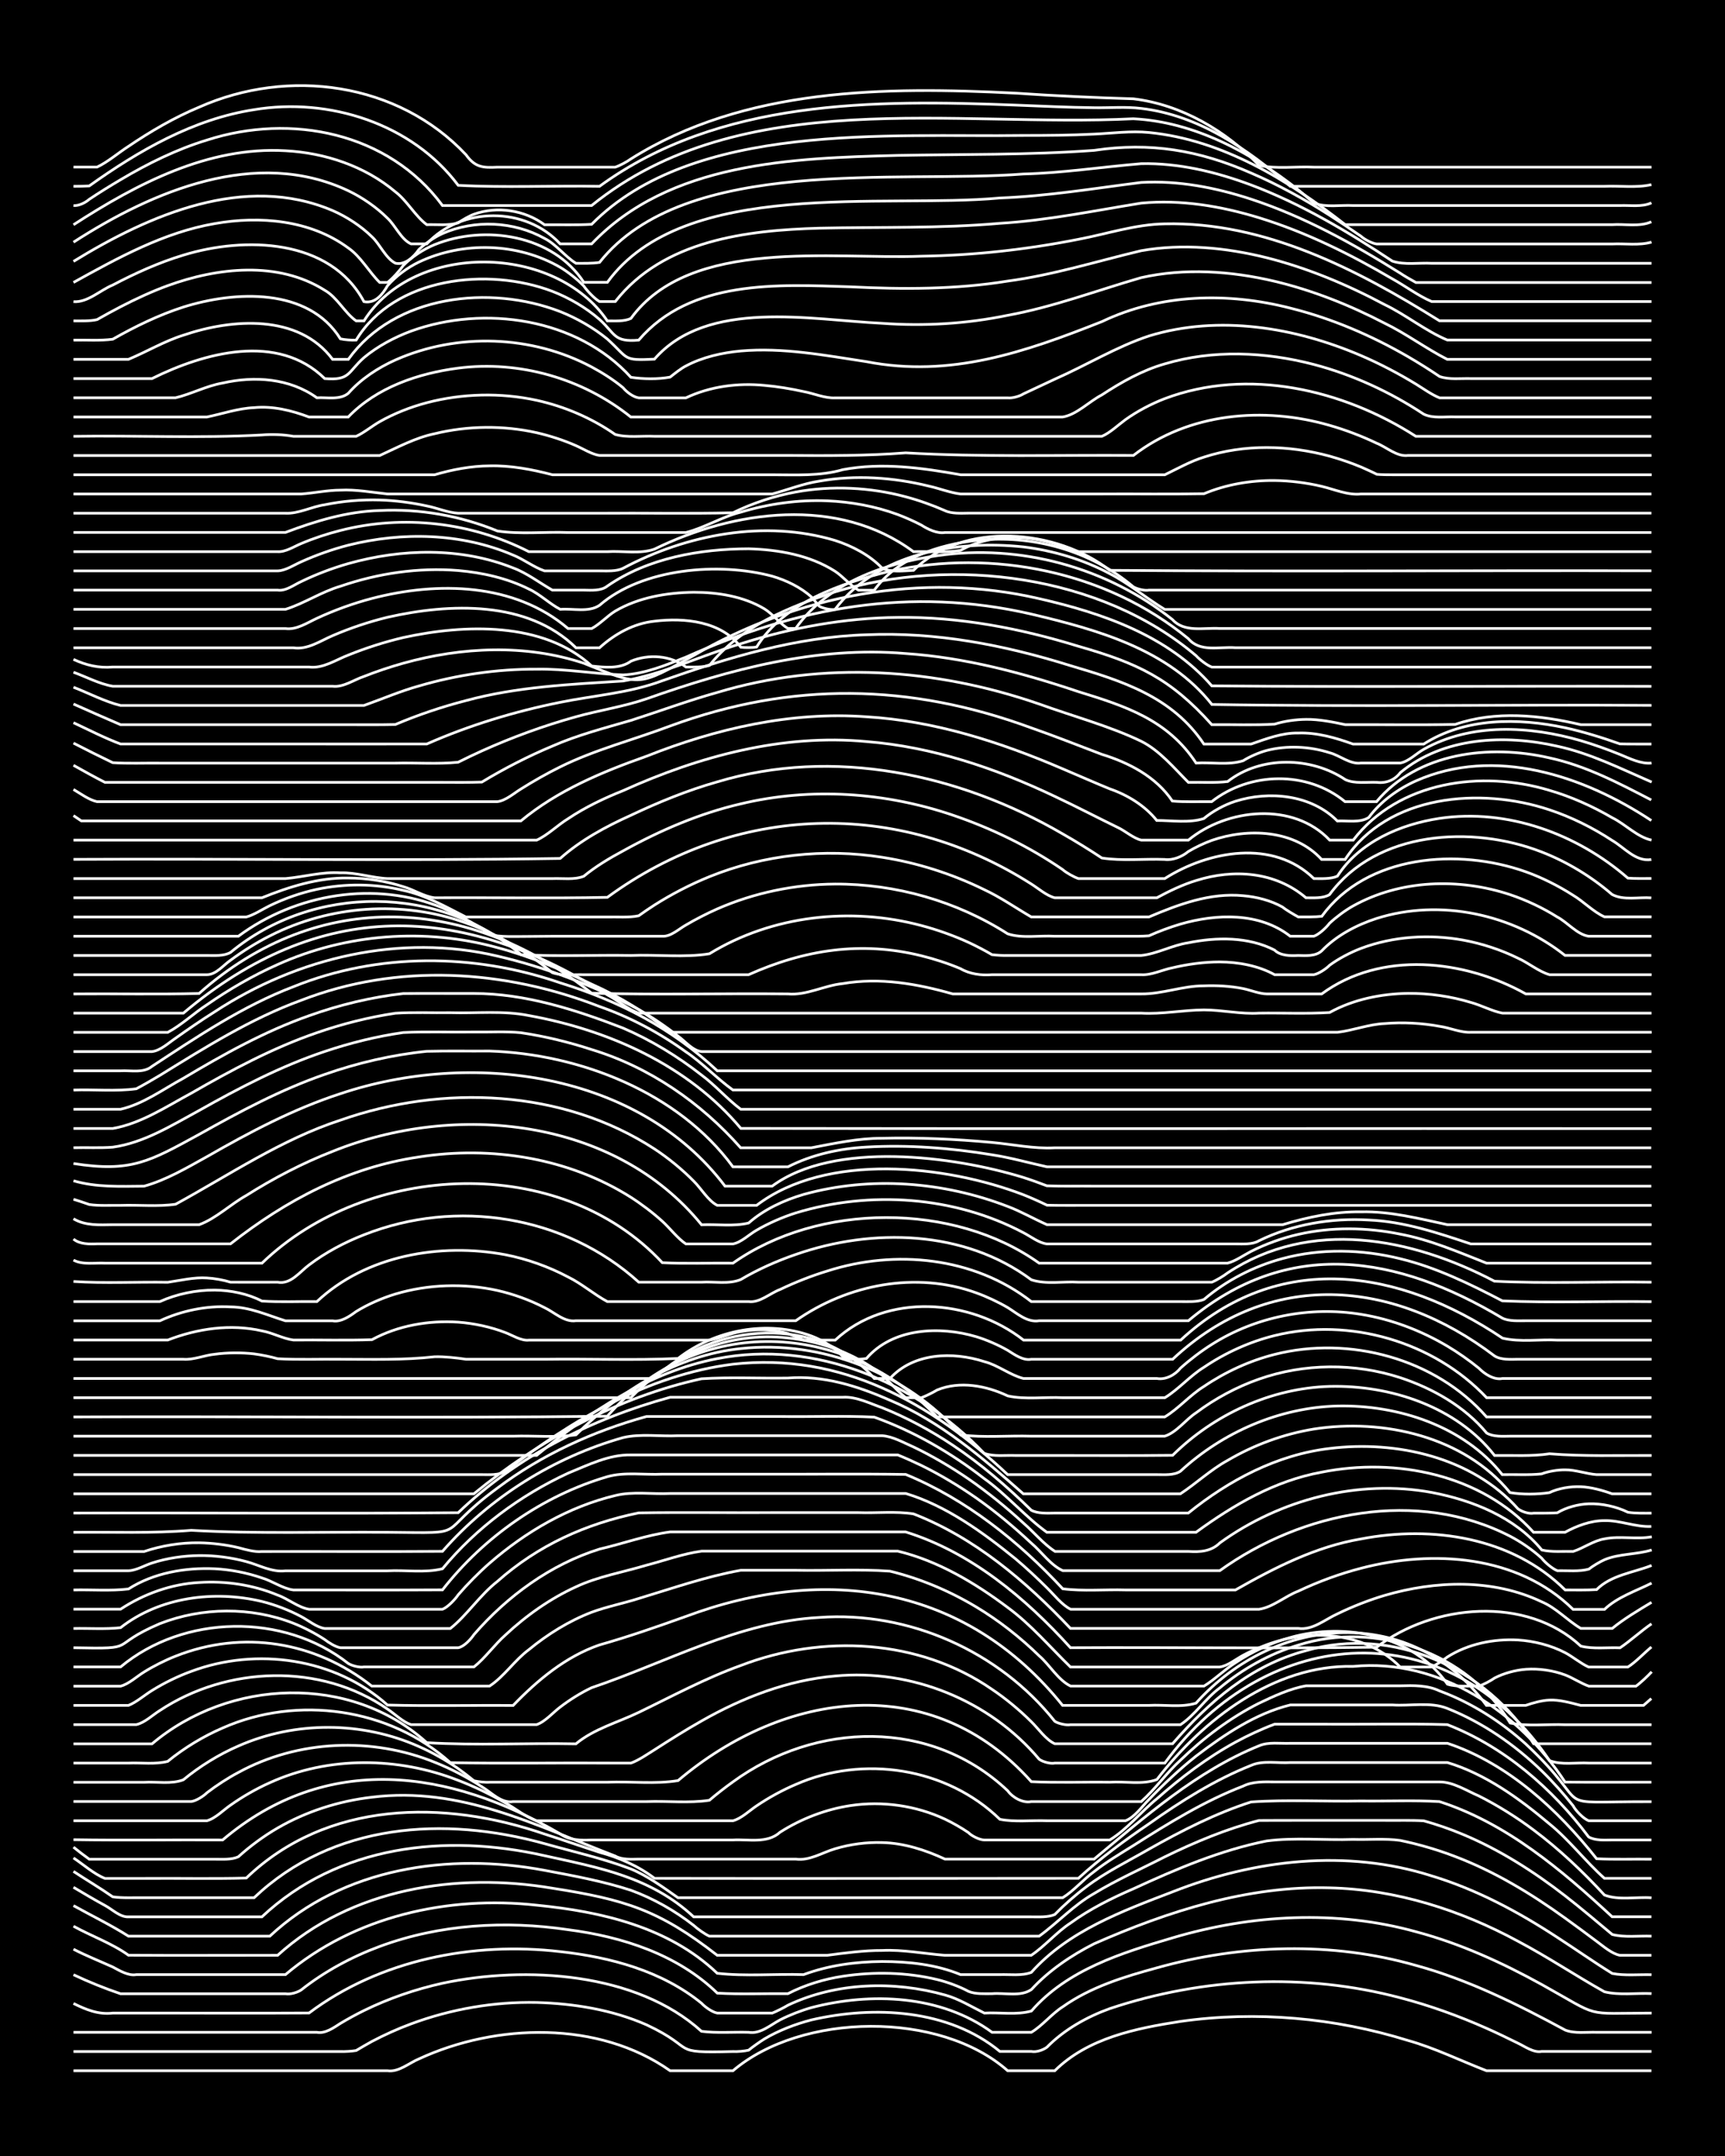 <?xml version="1.0" encoding="UTF-8"?><svg id="a" xmlns="http://www.w3.org/2000/svg" width="1920" height="2400" viewBox="0 0 192 240"><defs><style>.b{fill:none;stroke:#fff;stroke-miterlimit:10;stroke-width:.3px;}.c{stroke-width:0px;}</style></defs><rect class="c" width="192" height="240"/><path class="b" d="M8.18,230.51c9.31,0,18.65,0,27.96,0,2.3,0,4.69,0,6.99,0,1.25.18,2.41-.87,3.5-1.32,8.6-3.98,20.01-4.29,27.96,1.32h6.99c7.63-6.5,23.03-6.69,30.58,0,1.7,0,3.54,0,5.24,0,3.69-3.65,9.03-4.72,13.98-5.49,8.46-1.2,17.19-.41,25.34,2.12,2.99.84,5.86,2.26,8.74,3.37,6.1,0,12.25,0,18.35,0"/><path class="b" d="M8.18,228.37c9.9,0,19.81,0,29.71,0,.45.02,1.31-.03,1.75-.11.44-.26,1.3-.77,1.75-1.01,1.36-.72,2.93-1.43,4.37-1.96,4.44-1.65,9.24-2.48,13.98-2.38,4.15.12,8.41.81,12.23,2.49,5.81,2.73,2.33,3.16,9.61,2.97.43.03,1.32-.04,1.75-.15.4-.34,1.3-.97,1.75-1.25,1.58-.94,3.46-1.66,5.24-2.12,6.97-1.61,15.26-1.2,20.97,3.51,1.1,0,2.4,0,3.5,0,.56.11,1.31-.15,1.75-.48,1.91-1.95,4.44-3.37,6.99-4.29,10.37-3.46,21.75-4.01,32.33-1.2,3.27.85,6.53,2.03,9.61,3.4,1.11.49,2.41,1.12,3.5,1.66.76.36,1.73,1.08,2.62.91,4.06,0,8.18,0,12.23,0"/><path class="b" d="M8.18,226.23c9.02,0,18.07,0,27.09,0,.92.18,1.89-.52,2.62-.99.76-.46,1.82-1.04,2.62-1.43,2.75-1.35,5.75-2.38,8.74-3.04,9.22-1.96,21.57-1.24,28.83,5.35,1.69.22,3.54.06,5.24.11,1.3.22,2.43-.81,3.5-1.38,1.05-.54,2.36-1.05,3.5-1.37,6.63-1.73,14.41-1.41,20.1,2.75h4.37c1.22-.72,2.29-2.08,3.5-2.84,3.11-2.21,6.85-3.35,10.49-4.34,9.36-2.62,19.45-2.95,28.83-.26,5.83,1.59,11.3,4.32,16.6,7.19,1.04.42,2.4.21,3.5.25,2,0,4.12,0,6.12,0"/><path class="b" d="M8.18,223.02c1.4.69,2.77,1.26,4.37,1.07,2,0,4.12,0,6.12,0,5.23,0,10.5.02,15.73-.01,7.9-5.93,18.26-7.96,27.96-6.83,5.58.62,11.3,2.14,15.73,5.75.36.4,1.2,1,1.75,1.09.78,0,1.84,0,2.62,0,1.09,0,2.4,0,3.5,0,.45-.18,1.33-.62,1.75-.88,5.37-2.55,11.8-2.73,17.48-1.13,1.51.41,2.99,1.33,4.37,2.01,1.7-.1,3.6.24,5.24-.23,4-4.61,10.07-6.48,15.73-8.15,8.76-2.6,18.24-3.13,27.09-.67,4.89,1.3,9.56,3.43,13.98,5.87,6.73,3.74,4.49,3.19,12.23,3.18"/><path class="b" d="M8.18,219.82c1.66.79,3.5,1.53,5.24,2.12,1.1,0,2.4,0,3.5,0,3.77,0,7.59,0,11.36,0,1.1,0,2.4,0,3.5,0,.51.1,1.33-.14,1.75-.43,2.6-2.06,5.63-3.69,8.74-4.84,6.66-2.47,13.98-2.9,20.97-1.86,6.02.78,12.16,2.75,16.6,7.06,2.59.15,5.27.03,7.86.06,1.88-.97,4.03-1.63,6.12-1.94,3.45-.52,7.08-.45,10.49.37,1.14.28,2.46.76,3.5,1.32.76.32,1.82.25,2.62.25,1.4-.12,3.16.37,4.37-.46,1.93-2.11,4.44-3.81,6.99-5.1,8.23-3.62,17.13-6.48,26.21-6.22,7.35.17,14.54,2.46,20.97,5.95,3.26,1.72,6.4,3.82,9.61,5.62,1.66.41,3.55.12,5.24.2"/><path class="b" d="M8.18,216.98c1.37.71,2.97,1.35,4.37,1.98.75.4,1.74,1.01,2.62.85,5.52,0,11.08,0,16.6,0,7.68-6.5,18.09-8.82,27.96-7.73,7.19.71,14.72,2.43,20.1,7.58,3.15.36,6.44.05,9.61.15,2.76-1.03,5.8-1.44,8.74-1.46,2.93,0,6.01.33,8.74,1.46,1.4,0,2.97,0,4.37,0,1.1-.04,2.45.16,3.5-.25,4.12-4.62,10.1-6.81,15.73-8.97,9.11-3.6,19.39-4.79,28.83-1.77,4.98,1.5,9.65,4,13.98,6.84,2.01,1.3,4.08,2.76,6.12,4.02,1.38.27,2.97.1,4.37.14"/><path class="b" d="M8.18,214.42c1.98,1.1,4.27,1.9,6.12,3.23,5.52.04,11.08,0,16.6.01,8.2-7.44,19.94-9.28,30.58-7.47,8.05,1.26,11.87,2.41,18.35,7.47,4.06,0,8.17,0,12.23,0,1.99-.26,4.1-.55,6.12-.54,2.32-.11,4.7.36,6.99.54,3.18,0,6.43,0,9.61,0,1.51-1.01,2.83-2.59,4.37-3.59,2.13-1.55,4.58-2.77,6.99-3.81,4.77-2.2,9.68-4.3,14.85-5.33,3.14-.41,6.44-.06,9.61-.17,1.7.05,3.56-.12,5.24.11,2.04.42,4.17,1.04,6.12,1.79,4.37,1.66,8.45,4.12,12.23,6.85,1.1.79,2.41,1.76,3.5,2.58.73.53,1.7,1.4,2.62,1.57,1.09,0,2.4,0,3.5,0"/><path class="b" d="M8.18,212.13c2,1.11,4.18,2.17,6.12,3.4h15.73c8.15-7.62,19.92-9.34,30.58-7.33,3.2.6,6.51,1.21,9.61,2.22,2.48.9,4.91,2.28,6.99,3.91.39.37,1.26.99,1.75,1.2.78,0,1.84,0,2.62,0,2,0,4.12,0,6.12,0,9.31,0,18.65,0,27.96,0,2.05-1.48,3.88-3.49,6.12-4.75,2.5-1.52,5.27-2.75,7.86-4.08,3.35-1.64,6.87-3.11,10.49-4.05,1.4-.02,2.97,0,4.37-.01,3.18,0,6.43,0,9.61,0,1.4.02,2.97-.04,4.37.05,1.43.4,3,.94,4.37,1.52,4.07,1.7,7.88,4.13,11.36,6.83,1.74,1.35,3.55,2.89,5.24,4.3,1.36.36,2.97.13,4.37.19"/><path class="b" d="M8.18,210.09c1.09.65,2.38,1.41,3.5,2.02.79.41,1.67,1.32,2.62,1.27,4.94,0,9.92,0,14.85,0,8.51-7.99,20.44-9.31,31.46-6.81,6.14,1.36,11.81,2.35,16.6,6.81,10.77,0,21.56,0,32.33,0,1.7,0,3.54,0,5.24,0,.8,0,1.87.07,2.62-.26,1.02-1.05,2.32-2.2,3.5-3.08,2.14-1.63,4.67-2.86,6.99-4.2,3.61-2.04,7.4-3.98,11.36-5.25,4.04-.28,8.18-.03,12.23-.11,2.88.04,5.86-.1,8.74.07,7.47,2.41,13.56,7.58,19.22,12.82h4.37"/><path class="b" d="M8.18,208.32c1.39.92,3,1.87,4.37,2.83,1.09.16,2.4.08,3.5.1,4.06,0,8.17,0,12.23,0,8.77-8.32,21.14-9.13,32.33-6.02,3.18.9,6.52,1.64,9.61,2.82,1.86.77,3.61,2.05,5.24,3.2h42.82c1.22-.75,2.34-2.07,3.5-2.91,1.32-1.05,2.94-2.01,4.37-2.9,3.9-2.48,7.91-4.96,12.23-6.62,1.03-.52,2.37-.48,3.5-.46,1.4,0,2.97,0,4.37,0,4.64,0,9.34,0,13.98,0,1.51-.01,3.01.98,4.37,1.56,2.11,1.06,4.23,2.39,6.12,3.81,2.82,2.11,5.48,4.63,7.86,7.22,1.6.62,3.55.18,5.24.31"/><path class="b" d="M8.18,206.82c1.09.72,2.27,1.79,3.5,2.28,1.4,0,2.97,0,4.37,0,3.76-.03,7.6.06,11.36-.04,9-8.64,21.99-8.77,33.2-4.9,2.01.64,4.11,1.38,6.12,2.03,2.15.58,4.33,1.53,6.12,2.9,15.72.03,31.46,0,47.18,0,2.42-2.22,5.15-4.23,7.86-6.07,3.54-2.51,7.31-4.89,11.36-6.5,1.31-.59,2.97-.22,4.37-.32,2,0,4.12,0,6.12,0,3.77,0,7.59,0,11.36,0,4.23,1.27,8.01,4.01,11.36,6.83,2.2,1.78,4.02,4.19,6.12,6.06h5.24"/><path class="b" d="M8.18,205.62c.42.35,1.3,1.02,1.75,1.34,4.64,0,9.34,0,13.98,0,.8,0,1.87.08,2.62-.27,1.29-1.17,2.86-2.33,4.37-3.2,3.19-1.85,6.83-3.01,10.49-3.43,9.86-1.23,18.22,3.13,27.09,6.55.73.43,1.81.35,2.62.34,1.4,0,2.97,0,4.37,0,4.35,0,8.76,0,13.11,0,1.53.21,2.96-.74,4.37-1.15,1.65-.5,3.52-.75,5.24-.69,2.41.05,4.82.83,6.99,1.84,5.52,0,11.08,0,16.6,0,5.69-4.73,11.41-9.8,18.35-12.61,1.04-.46,2.39-.23,3.5-.28,1.4,0,2.97,0,4.37,0,4.35,0,8.76,0,13.11,0,6.72,2.24,12.27,7.37,16.6,12.85,2,.1,4.12.02,6.12.05"/><path class="b" d="M8.18,204.79c5.52.09,11.08,0,16.6.03,11.59-9.82,25.21-7.89,37.57-.68.97.73,2.34.73,3.5.68,1.1,0,2.4,0,3.5,0,4.06,0,8.17,0,12.23,0,1.74-.1,3.83.43,5.24-.86,2.35-1.5,5.1-2.56,7.86-2.97,3.53-.53,7.26,0,10.49,1.51.81.38,1.88.99,2.62,1.5.33.36,1.25.82,1.75.82,4.64,0,9.34,0,13.98,0,1.93-1.17,3.49-3.16,5.24-4.58,2.67-2.36,5.61-4.59,8.74-6.3,1.36-.74,2.92-1.47,4.37-2.01,1.7,0,3.54,0,5.24,0,4.64.04,9.34-.08,13.98.05,6.33,2.46,11.69,7.1,15.73,12.5.73.43,1.81.35,2.62.34,1.4,0,2.97,0,4.37,0"/><path class="b" d="M8.18,202.68c4.94,0,9.92,0,14.85,0,.94-.25,1.84-1.2,2.62-1.73,1.32-.94,2.89-1.84,4.37-2.5,6.57-2.99,14.3-2.88,20.97-.27,1.77.67,3.61,1.57,5.24,2.51,1.12.59,2.28,1.6,3.5,1.99,5.81,0,11.66,0,17.48,0,1.4,0,2.97,0,4.37,0,.92-.23,1.85-1.14,2.62-1.65,1.32-.9,2.9-1.77,4.37-2.39,7.49-3.31,16.81-1.88,22.72,3.88,1.67.33,3.54.09,5.24.16,2.89,0,5.85,0,8.74,0,1.03-.38,1.87-1.63,2.62-2.37,1.6-1.68,3.43-3.39,5.24-4.83,3.13-2.38,6.63-4.75,10.49-5.69,3.77,0,7.59,0,11.36,0,1.99.14,4.24-.37,6.12.39,3.9,1.55,7.48,4.02,10.49,6.94,1.18,1.14,2.48,2.6,3.5,3.89.26.52,1.18,1.48,1.75,1.67h6.99"/><path class="b" d="M8.18,200.54c4.35,0,8.76,0,13.11,0,.55-.07,1.37-.6,1.75-.98,1.04-.8,2.34-1.65,3.5-2.26,6.64-3.63,14.86-3.96,21.84-1.13,1.79.71,3.63,1.67,5.24,2.72,1.05.62,2.16,1.88,3.5,1.66,4.94,0,9.92,0,14.85,0,2.29-.09,4.73.2,6.99-.15.75-.65,1.82-1.48,2.62-2.05,9.21-6.72,22.06-7.08,30.58.99.54.75,1.67,1.4,2.62,1.21,1.09,0,2.4,0,3.5,0,2.88,0,5.85,0,8.74,0,1.53-1.35,2.86-3.24,4.37-4.61,2.57-2.49,5.54-4.73,8.74-6.34,1.63-.78,3.45-1.63,5.24-1.94,1.4,0,2.97,0,4.37,0,2,0,4.12,0,6.12,0,1.45-.04,3.03-.08,4.37.57,3.53,1.3,6.82,3.4,9.61,5.92,8.07,7.55,1.93,6.37,13.98,6.41"/><path class="b" d="M8.18,198.4c2.59,0,5.27,0,7.86,0,1.4-.09,3.04.24,4.37-.28,1.82-1.5,3.95-2.82,6.12-3.76,6.32-2.79,13.79-2.76,20.1.06,1.48.65,3.05,1.54,4.37,2.46.45.32,1.32.99,1.75,1.35.44.11,1.3.2,1.75.16,4.35,0,8.76,0,13.11,0,2.58-.11,5.32.24,7.86-.18,11.83-10.04,28.26-12.3,39.32.12,2.88.14,5.85.02,8.74.06,1.69-.12,3.64.31,5.24-.3,5.12-6.67,13.07-12.8,21.84-12.59,9.6-.94,18.48,5.08,23.59,12.88,3.18.03,6.43,0,9.61.01"/><path class="b" d="M8.18,196.26c2,0,4.12,0,6.12,0,1.4-.06,3,.17,4.37-.19,1.82-1.49,3.96-2.79,6.12-3.72,8.28-3.67,18.59-2.24,25.34,3.87,6.1.1,12.25,0,18.35.04.44,0,1.31,0,1.75,0,.85-.3,1.86-1.01,2.62-1.48,1.68-1.08,3.5-2.23,5.24-3.21,4.55-2.59,9.6-4.55,14.85-5,8.49-.82,17.24,2.72,22.72,9.26.38.29,1.27.54,1.75.43,1.09,0,2.4,0,3.5,0,2.88,0,5.85,0,8.74,0,11.47-15.66,31.62-16.89,42.82-.27,1.33.51,2.97.19,4.37.27,2.3,0,4.69,0,6.99,0"/><path class="b" d="M8.18,194.12h8.74c8.59-7.26,22.09-7.83,30.58-.13,5.5.33,11.09.02,16.6.13,2.02-1.68,4.67-2.38,6.99-3.5,3.73-1.8,7.45-3.82,11.36-5.22,9.09-3.5,19.83-2.97,27.96,2.65,1.51,1.01,3.08,2.31,4.37,3.6.77.74,1.62,2.01,2.62,2.46h13.11c4.07-4.68,8.7-8.74,14.85-10.36,9.6-2.83,20.2,1.97,25.34,10.36h13.11"/><path class="b" d="M8.18,191.98c2.3,0,4.69,0,6.99,0,.93-.2,1.84-1.09,2.62-1.57,7.47-4.95,17.89-5.34,25.34-.16.79.52,1.7,1.44,2.62,1.73.45,0,1.31,0,1.75,0,2.3,0,4.69,0,6.99,0,1.7,0,3.54,0,5.24,0,.95-.32,1.84-1.37,2.62-1.95,1.02-.79,2.33-1.61,3.5-2.16,8.35-2.82,16.37-7.34,25.34-7.82,9.94-.72,20.02,3.76,26.21,11.56.36.25,1.3.47,1.75.38,1.09,0,2.4,0,3.5,0,2.88,0,5.85,0,8.74,0,1.6-1.05,2.81-2.95,4.37-4.09,2.55-2.12,5.56-3.82,8.74-4.77,8.64-2.76,18.89.84,23.59,8.67,1.96.41,4.12.1,6.12.19,3.18,0,6.43,0,9.61,0"/><path class="b" d="M8.18,189.84c2,0,4.12,0,6.12,0,.87-.34,1.83-1.18,2.62-1.66,1.33-.83,2.9-1.6,4.37-2.13,7.26-2.72,16.01-1.48,21.84,3.75,4.64.13,9.34.01,13.98.05,2.71-2.82,5.86-5.45,9.61-6.74,3.22-.91,6.46-2.04,9.61-3.17,15.56-5.81,31.21-3.48,41.94,9.9,3.18,0,6.43,0,9.61,0,1.7-.1,3.61.26,5.24-.25,8.92-9.96,24.04-11.05,32.33.25,1.4,0,2.97,0,4.37,0,.76-.27,1.81-.56,2.62-.59,1.13-.06,2.41.31,3.5.59,2.3,0,4.69,0,6.99,0l.87-.76"/><path class="b" d="M8.18,187.7c1.7,0,3.54,0,5.24,0,.91-.23,1.83-1.1,2.62-1.58,1.04-.65,2.35-1.31,3.5-1.76,7.49-2.97,15.56-1.63,21.84,3.33h13.11c1.6-1.04,2.82-2.91,4.37-4.05,2.07-1.71,4.48-3.21,6.99-4.17,1.67-.62,3.55-.99,5.24-1.53,3.74-1.13,7.51-2.45,11.36-3.14,2,0,4.12,0,6.12,0,3.47.07,7.03-.15,10.49.1,3.36.82,6.65,2.21,9.61,3.99,2.5,1.5,4.91,3.39,6.99,5.43,1.16.99,2.11,2.7,3.5,3.37,4.94,0,9.92,0,14.85,0,1.17-.71,2.33-1.87,3.5-2.6,1.84-1.22,3.98-2.22,6.12-2.81,6.12-1.74,13.69-.24,17.48,5.2,1.07.34,2.4.17,3.5.21.48-.14,1.34-.61,1.75-.9,1.02-.53,2.35-.89,3.5-.97,1.43-.1,3.03.13,4.37.64.81.31,1.8.96,2.62,1.24,1.7,0,3.54,0,5.24,0,.48-.34,1.35-1.16,1.75-1.6"/><path class="b" d="M8.18,185.56h5.24c7.02-5.85,18.15-6.06,25.34-.39.41.26,1.26.48,1.75.39,1.09,0,2.4,0,3.5,0,2.88,0,5.85,0,8.74,0,1.23-.97,2.32-2.51,3.5-3.55,2.3-2.16,4.99-4.06,7.86-5.37,2.47-1.16,5.27-1.63,7.86-2.41,2-.52,4.07-1.28,6.12-1.56,4.06,0,8.17,0,12.23,0,3.18,0,6.43,0,9.61,0,4.46,1.07,8.59,3.53,12.23,6.27,2.57,1.88,4.72,4.42,6.99,6.63,5.52,0,11.08,0,16.6,0,.9-.12,1.84-.9,2.62-1.31,1.05-.57,2.36-1.12,3.5-1.47,4.73-1.49,10.39-.88,13.98,2.78,1.1,0,2.4,0,3.5,0,.47-.22,1.34-.79,1.75-1.12,2.3-1.46,5.16-2.04,7.86-1.89,1.77.11,3.66.59,5.24,1.41.81.42,1.78,1.23,2.62,1.6,1.4,0,2.97,0,4.37,0,.87-.55,1.83-1.58,2.62-2.23"/><path class="b" d="M8.18,183.42c7.53.16,3.62-.11,9.61-2.68,4.71-1.84,10.14-1.89,14.85-.05,1.15.45,2.46,1.13,3.5,1.82.42.33,1.21.83,1.75.91,2.89,0,5.85,0,8.74,0,1.4,0,2.97,0,4.37,0,.64-.1,1.41-.95,1.75-1.46,3.71-4.29,8.54-7.82,13.98-9.52,2.59-.6,5.23-1.56,7.86-1.91,4.94,0,9.92,0,14.85,0,3.77,0,7.59,0,11.36,0,7.26,2.26,13.32,7.33,18.35,12.89,11.35-.06,22.73.11,34.08-.06,6.26-4.83,16.68-5.77,22.72-.12,1.37.35,2.97.13,4.37.19,1.14-.77,2.36-1.89,3.5-2.67"/><path class="b" d="M8.18,181.28c1.7-.04,3.55.1,5.24-.09,4.35-3.42,10.44-4.19,15.73-2.92,1.46.36,3.04.97,4.37,1.68.78.41,1.72,1.2,2.62,1.33,4.64,0,9.34,0,13.98,0,1.82-1.43,3.31-3.74,5.24-5.24,4.5-4.01,9.86-6.43,15.73-7.63,4.93-.08,9.92,0,14.85-.03,3.18,0,6.43,0,9.61,0,2,.07,4.14-.17,6.12.14,6.83,2.65,12.5,7.49,17.48,12.75,8.44,0,16.9,0,25.34,0,1.61.23,2.99-1,4.37-1.62,1.64-.8,3.49-1.53,5.24-2.05,5.66-1.66,12.06-1.88,17.48.7,1.6.66,2.91,2.11,4.37,2.97h3.5c1.3-1.07,2.93-2.03,4.37-2.9"/><path class="b" d="M8.18,179.13c1.7,0,3.54,0,5.24,0,2.59-1.7,5.63-2.8,8.74-2.97,2.94-.2,6.01.26,8.74,1.4,1.15.4,2.29,1.38,3.5,1.58,4.94,0,9.92,0,14.85,0,.58-.22,1.41-1.1,1.75-1.61,1.02-1.18,2.32-2.5,3.5-3.53,4.01-3.49,8.79-6.28,13.98-7.52,1.94-.49,4.13-.13,6.12-.23,3.47,0,7.01,0,10.49,0,5.23,0,10.5,0,15.73,0,4.53,1.38,8.58,4.33,12.23,7.29,1.14.96,2.44,2.17,3.5,3.23.75.73,1.66,1.91,2.62,2.37,6.98,0,13.99,0,20.97,0,1.54-.23,2.92-1.47,4.37-2.02,2.21-1.05,4.62-1.94,6.99-2.55,7.99-2.09,17.45-1.47,23.59,4.58h3.5c1.44-1.38,3.5-2.04,5.24-2.92"/><path class="b" d="M8.18,176.99c2-.05,4.13.13,6.12-.11,2.81-1.8,6.32-2.4,9.61-2.25,1.74.09,3.6.45,5.24,1.02,1.14.33,2.31,1.19,3.5,1.34,5.52,0,11.08.02,16.6-.01,4.62-5.91,11.14-10.48,18.35-12.6,1.94-.55,4.12-.18,6.12-.28,3.77,0,7.59,0,11.36,0,5.23.02,10.5-.05,15.73.03,6.73,2.77,12.56,7.43,17.48,12.73,2.27.29,4.7.06,6.99.13,4.06,0,8.17,0,12.23,0,4.38-2.49,8.95-4.83,13.98-5.68,7.92-1.53,16.84-.18,22.72,5.68,1.09,0,2.4.03,3.5-.04,1.62-1.63,4.08-1.88,6.12-2.69"/><path class="b" d="M8.18,174.85c2,0,4.12,0,6.12,0,.85-.02,1.83-.61,2.62-.86,1.65-.54,3.51-.81,5.24-.83,1.72-.02,3.58.22,5.24.67,1.41.37,2.86,1.22,4.37,1.03,3.77,0,7.59,0,11.36,0,1.99-.11,4.18.26,6.12-.23,3.74-4.54,8.65-8.17,13.98-10.64,2.2-.9,4.57-2.09,6.99-2.03,9.02,0,18.07,0,27.09,0,.78,0,1.84,0,2.62,0,.79.32,1.86.8,2.62,1.17,2.09,1.02,4.21,2.3,6.12,3.63,2.12,1.49,4.23,3.25,6.12,5.02,1.11.93,2.15,2.46,3.5,3.06,5.81,0,11.66,0,17.48,0,9.18-6.59,21.98-9.17,32.33-3.82,1.19.62,2.51,1.53,3.5,2.44.34.45,1.21,1.2,1.75,1.39,1.1-.03,2.43.12,3.5-.18.39-.32,1.28-.85,1.75-1.05,1.63-.68,3.57-.56,5.24-1.08"/><path class="b" d="M8.18,172.71c2.59,0,5.27,0,7.86,0,1.93-.65,4.08-1,6.12-.97,1.42.02,2.99.21,4.37.54.77.21,1.81.51,2.62.43,6.69-.02,13.41.03,20.1-.02,5.27-6.03,12.4-10.48,20.1-12.66,1.95-.46,4.12-.11,6.12-.21,3.47,0,7.01,0,10.49,0,4.06,0,8.18,0,12.23,0,1.19.07,2.43.8,3.5,1.26,2.09,1,4.21,2.25,6.12,3.56,2.11,1.46,4.23,3.18,6.12,4.92,1.11.96,2.25,2.35,3.5,3.14,3.77,0,7.59,0,11.36,0,1.1,0,2.4,0,3.5,0,1.29.08,2.52.01,3.5-.96,6.72-4.85,15.4-7.11,23.59-5.6,4.53.87,9.24,2.75,12.23,6.4,1.08.26,2.4.13,3.5.16,1.13-.36,2.29-1.22,3.5-1.4,1.69-.35,3.55.09,5.24-.23"/><path class="b" d="M8.18,170.57c4.35-.04,8.77.14,13.11-.22,7.26.41,14.57.16,21.84.22,9.65.09,4.97.41,12.23-4.92,4.94-3.72,10.66-6.33,16.6-7.97,4.94,0,9.92,0,14.85,0,3.47.05,7.02-.1,10.49.07,4.4,1.57,8.55,3.97,12.23,6.83,2.47,1.75,4.55,4.23,6.99,5.99h16.6c4.21-3.07,8.77-5.74,13.98-6.69,8.28-1.66,17.78.25,23.59,6.69,1.1,0,2.4,0,3.5,0,1.3-.71,2.86-1.3,4.37-1.3,1.74-.05,3.5.74,5.24.65"/><path class="b" d="M8.18,168.43c14.27-.04,28.55.08,42.82-.04,6.54-6.28,14.89-10.47,23.59-12.85,6.4,0,12.83,0,19.22,0,1.48-.1,3.01.69,4.37,1.16,2.73,1.09,5.42,2.54,7.86,4.17,3.13,2.08,6.06,4.61,8.74,7.24.72.4,1.82.33,2.62.32,1.09,0,2.4,0,3.5,0,3.76,0,7.59,0,11.36,0,4.53-3.66,9.88-6.5,15.73-7.19,7.41-.92,15.86.97,20.97,6.72.41.31,1.22.59,1.75.48.78,0,1.85.01,2.62-.04.99-.6,2.34-.96,3.5-1,1.45-.05,3.06.3,4.37.94.77.13,1.84.1,2.62.1"/><path class="b" d="M8.18,166.29h44.56c7.36-6.03,16-10.76,25.34-12.81,3.17-.2,6.43-.03,9.61-.08,3.95-.32,7.78.89,11.36,2.47,5.64,2.37,10.33,6.42,14.85,10.42h17.48c1.74-1.14,3.4-2.71,5.24-3.71,2.93-1.73,6.25-2.95,9.61-3.5,7.72-1.21,16.73.83,21.84,7.07,1.38.23,2.99.21,4.37.01,1.03-.49,2.36-.71,3.5-.66,1.13.04,2.43.4,3.5.79,1.4,0,2.97,0,4.37,0"/><path class="b" d="M8.18,164.15c9.02,0,18.07,0,27.09,0,4.35,0,8.76,0,13.11,0,1.7,0,3.54,0,5.24,0,.81,0,1.9.09,2.62-.36,7.4-5.69,15.93-10.76,25.34-11.93,12.03-1.35,22.09,4.3,30.58,12.29,4.06,0,8.17,0,12.23,0,1.4,0,2.97,0,4.37,0,.82,0,1.9.1,2.62-.37,4.72-4.36,11.02-7.1,17.48-7.27,6.74-.14,14.05,2.22,18.35,7.64,1.4-.03,2.97.07,4.37-.08.75-.29,1.82-.46,2.62-.45,1.13-.02,2.38.45,3.5.53,2,0,4.12,0,6.12,0"/><path class="b" d="M8.18,162.01h51.55c5.88-4.82,12.52-9.31,20.1-10.77,10.89-2.15,22.21,2.65,29.71,10.54,1.06.39,2.39.19,3.5.24,1.4,0,2.97,0,4.37,0,4.35-.01,8.76.03,13.11-.02,4.62-4.57,10.95-7.48,17.48-7.67,6.74-.16,14.09,2.24,18.35,7.69,2-.03,4.13.11,6.12-.19,3.75.3,7.59.17,11.36.19"/><path class="b" d="M8.18,159.87c11.94,0,23.89,0,35.83,0,4.35,0,8.76,0,13.11,0,2.29-.08,4.72.19,6.99-.15,4.96-4.91,11.28-8.87,18.35-9.6,9.03-.99,18.49,2.79,24.47,9.61,2.57.33,5.28.06,7.86.14,4.94,0,9.92,0,14.85,0,1.33-.42,2.34-1.86,3.5-2.61,2.09-1.57,4.52-2.88,6.99-3.74,5.03-1.77,10.66-1.81,15.73-.16,3.61,1.19,7.16,3.2,9.61,6.16.72.44,1.82.36,2.62.35,1.4,0,2.97,0,4.37,0,3.77,0,7.59,0,11.36,0"/><path class="b" d="M8.18,157.73c19.8-.08,39.63.15,59.42-.08,10.03-11.5,26.51-10.69,36.7.08h25.34c1.52-.91,2.84-2.46,4.37-3.4,2.37-1.61,5.09-2.86,7.86-3.56,8.3-2.11,17.9.45,23.59,6.96h18.35"/><path class="b" d="M8.18,155.59h62.04c4.5-4.72,10.93-7.4,17.48-6.65,3.39.35,6.81,1.5,9.61,3.46,1.27.81,2.32,2.28,3.5,3.19.44,0,1.31,0,1.75,0,.46-.17,1.33-.6,1.75-.86,2.52-1.04,5.47-.48,7.86.66,1.95.43,4.12.1,6.12.2,3.77,0,7.59,0,11.36,0,1.52-.92,2.84-2.47,4.37-3.4,2.36-1.6,5.09-2.84,7.86-3.52,8.32-2.06,17.71.68,23.59,6.92h18.35"/><path class="b" d="M8.18,153.45h64.66c6.47-6.32,18.32-7.17,24.47,0h1.75c2.61-2.88,7-3.01,10.49-1.88,1.51.38,2.88,1.51,4.37,1.88,4.94,0,9.92,0,14.85,0,.98.17,2.03-.4,2.62-1.15,1.02-.92,2.33-1.92,3.5-2.65,4.88-3.09,10.91-4.28,16.6-3.34,3.37.54,6.68,1.8,9.61,3.54,1.15.68,2.46,1.6,3.5,2.45.62.64,1.68,1.34,2.62,1.15,5.52,0,11.08,0,16.6,0"/><path class="b" d="M8.18,151.31c4.06,0,8.17,0,12.23,0,1.13.09,2.38-.46,3.5-.56,1.4-.19,2.97-.2,4.37-.04.79.1,1.86.32,2.62.54,2.29.13,4.7.03,6.99.06,3.48,0,7.03.11,10.49-.28,1.1-.03,2.41.12,3.5.28,2.88,0,5.85,0,8.74,0,4.93-.07,9.93.14,14.85-.09,4.12-3.2,9.92-4.31,14.85-2.5,1.25.46,2.6,1.31,3.5,2.3.74.38,1.83.33,2.62.2,2.94-3.42,8.17-3.63,12.23-2.42,1.15.35,2.46.92,3.5,1.52.73.46,1.71,1.17,2.62.99,5.23,0,10.5,0,15.73,0,10.77-10.1,24.53-8.96,35.83-.37.72.46,1.81.38,2.62.37,1.09,0,2.4,0,3.5,0,3.77,0,7.59,0,11.36,0"/><path class="b" d="M8.18,149.17c3.47,0,7.01,0,10.49,0,3.31-1.28,6.99-1.82,10.49-1.02,1.14.2,2.35.87,3.5,1.02,2.88-.03,5.86.06,8.74-.04,2.9-1.58,6.34-2.17,9.61-1.95,1.75.13,3.61.53,5.24,1.16.78.29,1.75.94,2.62.84,6.69,0,13.41,0,20.1,0,1.12-.18,2.36-.78,3.5-.95,1.69-.31,3.59-.28,5.24.22.43.16,1.33.52,1.75.73,1.09,0,2.4,0,3.5,0,5.71-5.31,15.06-4.64,20.97,0,5.81,0,11.66,0,17.48,0,10.91-10.09,24.28-7.97,35.83-.22,1.94.47,4.13.11,6.12.22,3.47,0,7.01,0,10.49,0"/><path class="b" d="M8.18,147.03c3.18,0,6.43,0,9.61,0,2.43-1.13,5.19-1.7,7.86-1.55,2.2.02,4.09.92,6.12,1.55,1.7,0,3.54,0,5.24,0,.93.18,1.92-.51,2.62-1.03,1.31-.81,2.89-1.5,4.37-1.95,3.65-1.09,7.64-1.22,11.36-.4,1.77.4,3.63,1.07,5.24,1.91,1.08.5,2.22,1.65,3.5,1.46,8.15,0,16.32,0,24.47,0,5.76-4.05,13.39-5.54,20.1-3.1,1.14.41,2.45,1.02,3.5,1.64,1.04.64,2.17,1.69,3.5,1.46,5.52,0,11.08,0,16.6,0,11.13-9.34,23.23-7.3,34.95-.29.74.37,1.82.29,2.62.29,1.09,0,2.4,0,3.5,0,3.47,0,7.01,0,10.49,0"/><path class="b" d="M8.18,144.89c3.18,0,6.43,0,9.61,0,1.88-.85,4.05-1.3,6.12-1.28,1.76.02,3.67.4,5.24,1.22,1.99.14,4.12.03,6.12.06,5.47-5.15,13.75-6.57,20.97-5.22,2.4.47,4.83,1.33,6.99,2.48,1.5.73,2.91,1.96,4.37,2.74,5.23,0,10.5,0,15.73,0,1.23.16,2.39-.94,3.5-1.35,1.65-.79,3.49-1.52,5.24-2.05,7.58-2.44,16.33-1.57,22.72,3.4,4.06,0,8.17,0,12.23,0,1.4,0,2.97,0,4.37,0,.8,0,1.87.07,2.62-.24,2.5-2.13,5.57-3.7,8.74-4.55,4.26-1.15,8.84-1.04,13.11.02,3.98.96,7.74,2.8,11.36,4.69,5.51.24,11.09.02,16.6.09"/><path class="b" d="M8.18,142.65c3.46.23,7.02.03,10.49.09,1.4-.2,2.94-.58,4.37-.48.8.04,1.86.23,2.62.47,1.7.01,3.54,0,5.24,0,1.46.28,2.47-1.16,3.5-1.92,1.83-1.39,3.98-2.53,6.12-3.36,10.27-4.06,22.36-2.17,30.58,5.28,2.3,0,4.69,0,6.99,0,1.4-.09,3.05.26,4.37-.3,1.9-1.13,4.03-2.07,6.12-2.79,8.54-2.98,18.76-2.73,26.21,2.82,1.63.55,3.55.16,5.24.27,2.59,0,5.27,0,7.86,0,1.7,0,3.54,0,5.24,0,.43,0,1.31,0,1.75,0,.48-.19,1.35-.71,1.75-1.03,9.24-6.11,20.45-3.94,29.71.92,5.79.29,11.67.02,17.48.11"/><path class="b" d="M8.18,140.27c1.02.55,2.39.28,3.5.34,1.4,0,2.97,0,4.37,0,4.35,0,8.76,0,13.11,0,11.7-11.29,33.18-12.3,44.56-.05,2.59.13,5.27.02,7.86.05,9.53-6.73,24.56-6.8,34.08,0,6.98,0,13.99,0,20.97,0,.86-.21,1.84-.91,2.62-1.31,1.62-.82,3.47-1.49,5.24-1.89,3.71-.85,7.64-.79,11.36-.03,3.32.62,6.49,2,9.61,3.23,6.1,0,12.25,0,18.35,0"/><path class="b" d="M8.18,137.93c.69.58,1.77.57,2.62.53,1.1,0,2.4,0,3.5,0,3.77,0,7.59,0,11.36,0,6.2-4.87,13.08-8.51,20.97-9.67,8.04-1.26,16.66.1,23.59,4.49,1.16.74,2.48,1.74,3.5,2.67.8.72,1.71,1.92,2.62,2.52,1.7,0,3.54,0,5.24,0,.93-.17,1.82-1.07,2.62-1.52,1.33-.78,2.9-1.46,4.37-1.93,8.28-2.52,17.66-1.87,25.34,2.2.78.4,1.72,1.15,2.62,1.25,1.7,0,3.54,0,5.24,0,3.77,0,7.59,0,11.36,0,1.4,0,2.97,0,4.37,0,.81,0,1.9.09,2.62-.35,3.76-1.84,8.07-2.56,12.23-2.31,3.91.16,7.68,1.43,11.36,2.66,6.69,0,13.41,0,20.1,0"/><path class="b" d="M8.18,135.67c1.3.79,2.91.68,4.37.66,2,0,4.12,0,6.12,0,1.1,0,2.4,0,3.5,0,1.88-.69,3.49-2.28,5.24-3.25,3.02-1.91,6.28-3.62,9.61-4.91,13.64-5.52,31.38-3.76,41.07,8.17,1.7-.08,3.58.21,5.24-.2,1.72-1.52,3.94-2.54,6.12-3.18,7.42-2.06,15.56-1.43,22.72,1.34,1.45.54,2.95,1.41,4.37,2.03,1.1,0,2.4,0,3.5,0,4.06,0,8.17,0,12.23,0,3.47,0,7.01,0,10.49,0,2.81-.85,5.78-1.48,8.74-1.43,3.25-.08,6.47.76,9.61,1.43,7.56,0,15.16,0,22.72,0"/><path class="b" d="M8.18,133.5c.45.13,1.31.43,1.75.58,1.09.17,2.4.08,3.5.1,2-.07,4.14.16,6.12-.13,6.01-3.28,11.78-7.22,18.35-9.36,11.35-4,24.72-3.46,34.95,3.21,1.52,1,3.1,2.29,4.37,3.59.8.78,1.6,2.18,2.62,2.69h4.37c7.75-5.92,21.06-4.51,29.71-1.18.79.31,1.86.79,2.62,1.16,1.4.04,2.97.01,4.37.02,3.47,0,7.01,0,10.49,0,17.47,0,34.96,0,52.43,0"/><path class="b" d="M8.18,131.44c2.54.75,5.24.62,7.86.6,2.46-.68,4.77-2.05,6.99-3.28,4.74-2.72,9.64-5.32,14.85-7.01,14.47-4.86,33.16-2.51,42.82,10.29,1.7,0,3.54,0,5.24,0,6.89-5.09,20.18-3.36,27.96-.97.79.25,1.85.63,2.62.93,1.7.07,3.54.02,5.24.04,3.18,0,6.43,0,9.61,0,17.47,0,34.96,0,52.43,0"/><path class="b" d="M8.18,129.52c6.41,1.01,8.47-.23,13.98-3.24,4.49-2.52,9.1-4.99,13.98-6.68,3.65-1.28,7.51-2.18,11.36-2.57,2.29-.06,4.69-.01,6.99-.03,10.05.33,21.01,4.59,27.09,12.89,2,.01,4.12,0,6.12,0,2.69-1.37,5.73-2.04,8.74-2.2,4.65-.27,9.39.1,13.98.86,2.03.31,4.12.9,6.12,1.34.78,0,1.84,0,2.62,0,21.55,0,43.11,0,64.66,0"/><path class="b" d="M8.18,127.76c1.4-.04,2.97.05,4.37-.06,3.47-.48,6.58-2.44,9.61-4.08,4.47-2.52,9.1-4.94,13.98-6.57,2.82-.95,5.79-1.69,8.74-2.11,2.59-.13,5.27-.02,7.86-.06,1.7.03,3.55-.09,5.24.08,2.64.39,5.33,1.04,7.86,1.87,6.46,1.96,12.16,5.91,16.6,10.94,2.59,0,5.27,0,7.86,0,2.57-.49,5.22-1.07,7.86-1.06,4.06-.1,8.19.09,12.23.46,2.3.21,4.67.73,6.99.6,22.13,0,44.28,0,66.41,0"/><path class="b" d="M8.18,125.62c1.4,0,2.97,0,4.37,0,3.15-.55,5.97-2.44,8.74-3.93,4.47-2.57,9.09-5.05,13.98-6.73,2.81-.98,5.79-1.73,8.74-2.17,1.99-.13,4.12-.03,6.12-.06,2.88.09,5.89-.26,8.74.32,8.88,1.61,17.7,5.53,23.59,12.56,33.78.05,67.58,0,101.36.02"/><path class="b" d="M8.18,123.48c1.7,0,3.54,0,5.24,0,2.51-.57,4.75-2.24,6.99-3.45,4.46-2.66,9.07-5.23,13.98-6.96,3.37-1.21,6.93-2.07,10.49-2.47,2.59-.03,5.27,0,7.86-.01,5.7,0,11.33,1.81,16.6,3.85,3.1,1.33,6.09,3.15,8.74,5.23,1.5,1.1,2.88,2.7,4.37,3.81h101.36"/><path class="b" d="M8.18,121.34c2.29-.08,4.72.17,6.99-.14.8-.42,1.85-1.03,2.62-1.49,5.04-3.11,10.14-6.32,15.73-8.36,10.71-4.17,22.6-3.44,33.2.69,3.41,1.19,6.69,2.93,9.61,5.04,1.83,1.22,3.46,2.98,5.24,4.25h102.23"/><path class="b" d="M8.18,119.2c1.7,0,3.54,0,5.24,0,1.13-.07,2.56.29,3.5-.5,5.02-3.29,10.09-6.71,15.73-8.86,9.44-3.82,20.13-3.74,29.71-.43,6.59,2.04,12.42,5.05,17.48,9.79h103.98"/><path class="b" d="M8.18,117.06c2.89,0,5.85,0,8.74,0,.95-.11,1.86-.98,2.62-1.49,1.38-.98,2.93-2.05,4.37-2.95,9.19-6.03,20.65-8.75,31.46-6.19,5.45,1.27,10.79,3.33,15.73,5.95,1.47.84,3.04,1.91,4.37,2.96.78.55,1.61,1.62,2.62,1.72,5.52,0,11.08,0,16.6,0,29.71,0,59.42,0,89.13,0"/><path class="b" d="M8.18,114.92c3.47,0,7.01,0,10.49,0,1.52-.8,2.93-2.15,4.37-3.08,2.45-1.7,5.13-3.26,7.86-4.47,7.62-3.44,16.41-4.11,24.47-1.88,3.61.96,7.13,2.45,10.49,4.07,3.11,1.38,6.09,3.21,8.74,5.35,16.6,0,33.21,0,49.81,0,6.1,0,12.25,0,18.35,0,2,0,4.12,0,6.12,0,1.72-.2,3.49-.9,5.24-.97,2-.17,4.14-.06,6.12.31,1.11.15,2.37.73,3.5.66,6.69,0,13.41,0,20.1,0"/><path class="b" d="M8.18,112.78h12.23c15.13-12.77,30.89-12.42,47.18-2.04,1.14.58,2.28,1.63,3.5,2.04,2.89,0,5.85,0,8.74,0,6.1,0,12.25,0,18.35,0,9.6,0,19.23,0,28.84,0,2.31.14,4.68-.35,6.99-.36,2.01,0,4.1.49,6.12.36,2.59-.04,5.28.09,7.86-.07,2.63-1.46,5.75-2.09,8.74-2.13,2.33-.02,4.76.33,6.99,1.01,1.11.3,2.36.97,3.5,1.19,5.52,0,11.08,0,16.6,0"/><path class="b" d="M8.18,110.64c4.64-.04,9.34.07,13.98-.05,13.31-11.83,30.13-10.87,43.69-.03,7.26.2,14.58.01,21.84.08,2.08.19,4.06-.95,6.12-1.15,4.11-.71,8.28.02,12.23,1.15,6.98,0,13.99,0,20.97,0,2.33.03,4.65-.91,6.99-.9,1.41-.06,2.99.03,4.37.31.78.16,1.81.58,2.62.59,2,0,4.12,0,6.12,0,6.6-4.85,15.88-3.83,22.72,0,4.64,0,9.34,0,13.98,0"/><path class="b" d="M8.18,108.5c4.94,0,9.92,0,14.85,0,1.02,0,1.84-1.07,2.62-1.6,1.33-.99,2.89-1.97,4.37-2.71,6.69-3.43,14.77-4,21.84-1.45,3.48,1.22,6.78,3.17,9.61,5.53,1.06.38,2.39.19,3.5.23,1.4,0,2.97,0,4.37,0,4.64,0,9.34,0,13.98,0,6.22-2.78,12.52-3.77,19.22-2.11,1.43.35,3.01.86,4.37,1.44,1.02.6,2.34.77,3.5.67,5.52,0,11.08,0,16.6,0,1.14.08,2.39-.56,3.5-.77,1.67-.4,3.52-.65,5.24-.65,2.07.01,4.29.41,6.12,1.42,1.4,0,2.97,0,4.37,0,.53-.1,1.38-.66,1.75-1.05,1-.74,2.34-1.44,3.5-1.88,3.58-1.35,7.6-1.6,11.36-.92,2.08.38,4.22,1.08,6.12,2.02,1.13.5,2.3,1.49,3.5,1.83,3.76,0,7.59,0,11.36,0"/><path class="b" d="M8.18,106.36c3.77,0,7.59,0,11.36,0,1.1,0,2.4,0,3.5,0,.81,0,1.89.09,2.62-.34,9.24-7.64,23.22-7.57,32.33.25,4.05.22,8.18.02,12.23.09,2.8-.12,6.02.26,8.74-.19,6.98-4.28,15.73-5.24,23.59-3.14,1.75.46,3.6,1.12,5.24,1.87.8.37,1.86.92,2.62,1.37.44.06,1.31.11,1.75.09,4.94,0,9.92,0,14.85,0,1.75-.17,3.48-1.15,5.24-1.41,3.16-.64,6.68-.69,9.61.81.64.64,1.78.65,2.62.6.84.02,1.94.11,2.62-.5,1.63-1.71,3.89-2.9,6.12-3.62,7.1-2.25,15.17-.47,20.97,4.11h9.61"/><path class="b" d="M8.18,104.22h18.35c6.43-4.77,15.25-6.22,22.72-3.16,7.92,3.57,2.46,3.21,12.23,3.16,4.06,0,8.17,0,12.23,0,.95.06,1.85-.81,2.62-1.24,1.06-.63,2.37-1.3,3.5-1.8,4.1-1.8,8.63-2.74,13.11-2.77,6.74-.03,13.54,1.9,19.22,5.54,1.63.54,3.55.16,5.24.27,2.59,0,5.27,0,7.86,0,.77,0,1.85.02,2.62-.05,1.06-.48,2.38-.97,3.5-1.3,4-1.16,8.79-1.34,12.23,1.35.78,0,1.84,0,2.62,0,.57-.19,1.4-.97,1.75-1.44.71-.67,1.77-1.46,2.62-1.93,5.27-2.94,11.81-3.14,17.48-1.26,1.79.6,3.64,1.47,5.24,2.48,1.15.6,2.19,1.94,3.5,2.15,2.3,0,4.69,0,6.99,0"/><path class="b" d="M8.18,102.08c6.4,0,12.83,0,19.22,0,.85-.22,1.84-.88,2.62-1.26,1.63-.79,3.47-1.44,5.24-1.82,3.14-.67,6.49-.65,9.61.11,2.48.52,4.76,1.84,6.99,2.97,5.23,0,10.5,0,15.73,0,1.1-.03,2.41.09,3.5-.14.43-.31,1.3-.91,1.75-1.19,1.9-1.21,4.03-2.31,6.12-3.16,6.05-2.45,12.79-3.18,19.22-2.16,3.92.61,7.8,1.85,11.36,3.6,1.79.83,3.54,2.05,5.24,3.04.77,0,1.85,0,2.62,0,3.47,0,7.01,0,10.49,0,3.3-1.4,6.83-2.72,10.49-2.36,1.46.12,3.08.53,4.37,1.26.37.31,1.32.87,1.75,1.1.77,0,1.86.02,2.62-.07,5.01-6.88,15.21-7.63,22.72-4.95,1.79.64,3.64,1.57,5.24,2.6,1.15.68,2.27,1.86,3.5,2.41,1.7,0,3.54,0,5.24,0"/><path class="b" d="M8.18,99.94c6.98,0,13.99,0,20.97,0,3.04-1.23,6.29-2.26,9.61-2.2,2.03,0,4.18.33,6.12.96,1.13.31,2.32,1.11,3.5,1.24,6.39-.04,12.83.08,19.22-.05,14.27-10.45,32.28-10.98,47.18-1.49.77.48,1.72,1.32,2.62,1.54.78,0,1.85,0,2.62,0,2.3,0,4.7,0,6.99,0,.43,0,1.32,0,1.75,0,1.35-.73,2.9-1.48,4.37-1.92,4.17-1.32,8.81-1,12.23,1.92.81,0,1.89.09,2.62-.35,5.24-7.14,15.87-7.76,23.59-4.76,2.84,1.1,5.56,2.75,7.86,4.74,1.28.69,2.97.27,4.37.38"/><path class="b" d="M8.18,97.8c7.85,0,15.74,0,23.59,0,2-.17,4.08-.78,6.12-.64,1.74-.06,3.53.57,5.24.64,6.1,0,12.25,0,18.35,0,1.1-.05,2.45.17,3.5-.26,1.29-1.07,2.89-2.03,4.37-2.82,4.11-2.28,8.52-4.18,13.11-5.24,7.77-1.86,16.05-1.3,23.59,1.26,4.3,1.46,8.48,3.49,12.23,6.06.35.33,1.29.85,1.75,1,.77,0,1.85,0,2.62,0,2.29,0,4.7,0,6.99,0,4.9-3.11,12.07-4.42,16.6,0,.8,0,1.87.07,2.62-.27,2.45-3.82,7.01-5.77,11.36-6.43,7.54-1.12,15.3,1.71,20.97,6.65.78.06,1.84.04,2.62.04"/><path class="b" d="M8.18,95.66c18.05-.09,36.14.18,54.17-.1,2.29-2.04,5.08-3.55,7.86-4.8,3.08-1.46,6.32-2.79,9.61-3.72,12.93-3.9,26.97-.9,38.45,5.78,1.43.81,3,1.78,4.37,2.69,2.26.35,4.7.07,6.99.16.88.13,1.96-.31,2.62-.87.73-.45,1.81-.96,2.62-1.25,4.03-1.4,9.2-1.2,12.23,2.12h2.62c4.75-7.25,15.09-8.08,22.72-5.53,2.43.8,4.85,2,6.99,3.41,1.37.79,2.63,2.41,4.37,2.13"/><path class="b" d="M8.18,93.52c15.14,0,30.3,0,45.44,0,2,0,4.12,0,6.12,0,1.22-.55,2.36-1.7,3.5-2.39,1.87-1.26,4.03-2.29,6.12-3.12,8.46-3.83,17.74-6.34,27.09-5.46,7.31.58,14.38,2.97,20.97,6.11,2.32,1.09,4.69,2.33,6.99,3.45.81.37,1.74,1.21,2.62,1.41,1.7,0,3.54,0,5.24,0,4.3-3.54,11.68-4.3,15.73,0,.78,0,1.84,0,2.62,0,5.04-6.57,14.28-7.83,21.84-5.54,2.41.7,4.82,1.78,6.99,3.05,1.45.71,2.78,2.15,4.37,2.49"/><path class="b" d="M8.18,90.79l.87.59h48.93c4.08-3.39,9.03-5.45,13.98-7.2,7.74-3.08,16.1-5,24.47-4.39,7.57.45,14.91,2.81,21.84,5.79,1.7.72,3.53,1.53,5.24,2.23,1.98.68,3.93,1.87,5.24,3.52,1.66,0,3.66.31,5.24-.21.97-.81,2.29-1.53,3.5-1.92,3.78-1.2,8.47-.74,11.36,2.19,1.12-.06,2.5.24,3.5-.39,1.3-1.77,3.25-3.18,5.24-4.07,8.75-3.88,18.64-.6,26.21,4.41"/><path class="b" d="M8.18,87.88c.78.46,1.73,1.17,2.62,1.36,1.4,0,2.97,0,4.37,0,2.89,0,5.85,0,8.74,0,8.73,0,17.48,0,26.21,0,1.7,0,3.54,0,5.24,0,.92-.11,1.85-.94,2.62-1.41,1.36-.86,2.93-1.75,4.37-2.46,3.89-1.93,8.18-3.02,12.23-4.55,13.52-4.98,26.71-4.76,40.19.2,2.61.91,5.28,1.97,7.86,2.95,3.03.93,6.05,2.5,7.86,5.2,1.4.13,2.97.05,4.37.07,4.26-3.34,10.63-3.47,14.85,0h3.5c4.61-5.49,12.58-6.41,19.22-4.88,4.03.86,7.74,2.81,11.36,4.69"/><path class="b" d="M8.18,85.19c1.09.61,2.38,1.33,3.5,1.9,1.1,0,2.4,0,3.5,0,2.89,0,5.85,0,8.74,0,8.44,0,16.9,0,25.34,0,1.4,0,2.97.02,4.37-.03,2.49-1.51,5.18-2.89,7.86-4.01,2.79-1.23,5.82-2.01,8.74-2.86,3.18-1.02,6.39-2.21,9.61-3.11,11.77-3.55,24.28-2.7,35.83,1.29,3.71,1.35,7.83,2.45,11.36,4.15,2.06,1.04,3.64,2.97,5.24,4.57,1.4-.03,2.98.08,4.37-.09,3.67-2.88,9.3-2.78,13.11-.21,1.03.48,2.39.25,3.5.3,1.04.13,1.99-.26,2.62-1.09,4.79-3.97,11.64-4.27,17.48-2.93,3.66.79,7.08,2.51,10.49,3.99"/><path class="b" d="M8.18,82.72c1.39.72,2.96,1.5,4.37,2.18,1.7.11,3.54.03,5.24.05,4.06,0,8.17,0,12.23,0,4.64,0,9.34,0,13.98,0,2.29-.06,4.71.13,6.99-.1.77-.39,1.83-.89,2.62-1.25,3.37-1.52,6.92-2.82,10.49-3.81,2.58-.72,5.33-1.13,7.86-2,9.25-3.27,18.93-5.89,28.84-5.04,6.57.44,13,2.15,19.22,4.24,5.22,1.61,9.93,3.11,13.11,7.95,1.7-.11,3.61.27,5.24-.26.73-.46,1.79-.92,2.62-1.14,2.26-.58,4.77-.46,6.99.25,1.14.29,2.28,1.32,3.5,1.15,1.4,0,2.97,0,4.37,0,.93-.16,1.82-1.09,2.62-1.53,5.29-2.97,11.82-2.6,17.48-.96,1.43.42,2.99.98,4.37,1.54,1.05.43,2.32,1.08,3.5.95"/><path class="b" d="M8.18,80.45c1.7.79,3.49,1.72,5.24,2.37,1.7,0,3.54,0,5.24,0,4.35,0,8.76,0,13.11,0,5.23,0,10.5.01,15.73,0,4.74-2.09,9.78-3.62,14.85-4.64,3.78-.77,7.72-1.03,11.36-2.4,7.33-2.58,14.89-4.89,22.72-5.12,7.7-.34,15.39,1.14,22.72,3.44,5.76,1.7,11.33,3.45,14.85,8.73,1.7,0,3.54,0,5.24,0,1.66-.57,3.45-1.27,5.24-1.23,2.08-.08,4.19.53,6.12,1.23,2.59,0,5.27,0,7.86,0,4.62-2.96,10.52-2.94,15.73-1.82,2.04.44,4.15,1.1,6.12,1.8,1.09.03,2.4.01,3.5.02"/><path class="b" d="M8.18,78.37c1.7.77,3.54,1.56,5.24,2.3,2.59,0,5.27,0,7.86,0,5.81,0,11.66,0,17.48,0,1.7,0,3.54.02,5.24-.02,2.52-1.07,5.21-1.98,7.86-2.66,5.69-1.55,11.63-1.81,17.48-2.18,4.52-.77,8.73-2.86,13.11-4.15,5.63-1.79,11.55-2.88,17.48-2.93,6.81-.09,13.61,1.21,20.1,3.21,6.56,1.88,10.21,3.55,14.85,8.73,2.3-.03,4.7.08,6.99-.06,1.07-.34,2.38-.52,3.5-.53,1.43-.02,2.98.29,4.37.59,4.06-.02,8.18.05,12.23-.03,4.49-1.55,9.44-1.04,13.98.03,2.59,0,5.27,0,7.86,0"/><path class="b" d="M8.18,76.5c1.7.66,3.47,1.6,5.24,2.03,2.3,0,4.69,0,6.99,0,5.52,0,11.08,0,16.6,0,1.1,0,2.4,0,3.5,0,2-.71,4.06-1.6,6.12-2.17,4.23-1.24,8.69-1.89,13.11-1.87,3.2-.06,6.43.53,9.61.64,2.41-.11,4.78-1.09,6.99-1.98,12.44-5.56,24.99-7.9,38.45-4.79,7.31,1.73,15.25,3.91,20.1,10.06,16.29.27,32.63,0,48.93.1"/><path class="b" d="M8.18,74.83c1.4.51,2.89,1.31,4.37,1.56,2.59,0,5.27,0,7.86,0,5.52,0,11.08,0,16.6,0,1.2.15,2.4-.73,3.5-1.09,1.38-.55,2.94-1.07,4.37-1.47,6.51-1.82,13.62-2.15,20.1,0,6.43,2.62,6.06,2.54,12.23-.86,11.5-6.71,25.4-9.37,38.45-6.33,7.03,1.6,14.35,4.12,19.22,9.71,16.3.14,32.63,0,48.93.05"/><path class="b" d="M8.18,73.4c1.39.65,2.83.99,4.37.85,2,0,4.12,0,6.12,0,5.23,0,10.5,0,15.73,0,1.55.2,2.98-.8,4.37-1.33,1.95-.79,4.07-1.47,6.12-1.95,6.74-1.48,15.59-1.82,20.97,3.17,1.41.15,3.16.35,4.37-.54,1.95-.81,4.41-.66,6.12.65.79,0,1.86.05,2.62-.18,3.42-4.32,8.88-6.53,13.98-8.19,13.08-3.96,29.6-1.9,40.19,7.12.37.41,1.22,1.08,1.75,1.26,1.09,0,2.4,0,3.5,0,2.59,0,5.27,0,7.86,0,12.52,0,25.05,0,37.57,0"/><path class="b" d="M8.18,72.11c8.15,0,16.32,0,24.47,0,1.58.24,2.99-.76,4.37-1.35,1.94-.84,4.06-1.55,6.12-2.05,6.89-1.56,15.58-1.91,20.97,3.4h2.62c1.69-1.54,3.81-2.72,6.12-2.96,3.34-.41,7.46,0,9.61,2.9.44.05,1.31.05,1.75-.02,3.1-5.02,9.4-7.09,14.85-8.45,11.42-2.51,24.1.02,33.2,7.51,1.32,1.56,3.44.87,5.24,1.01,2.3,0,4.69,0,6.99,0,13.1,0,26.22,0,39.32,0"/><path class="b" d="M8.18,69.97c7.85,0,15.74,0,23.59,0,1.23.17,2.44-.65,3.5-1.14,1.93-.9,4.06-1.67,6.12-2.21,7.31-1.91,15.86-1.76,21.84,3.35h2.62c.87-.45,1.78-1.43,2.62-1.94,2.6-1.53,5.75-2.06,8.74-2.1,2.68,0,5.54.45,7.86,1.84.88.53,1.75,1.65,2.62,2.19h.87c3.58-5.06,9.81-7.24,15.73-8.1,9.25-1.35,18.9,1.29,26.21,7.11,1.32,1.47,3.49.88,5.24.99,2.59,0,5.27,0,7.86,0,13.39,0,26.8,0,40.19,0"/><path class="b" d="M8.18,67.83c7.85,0,15.74,0,23.59,0,2.06-.64,4.02-1.96,6.12-2.57,4.18-1.44,8.69-2.11,13.11-1.75,2.68.23,5.45.85,7.86,2.06,1.2.54,2.33,1.66,3.5,2.26,1.4-.12,3.16.37,4.37-.45,4.77-4.14,13.3-4.83,19.22-3.24,1.54.45,3.18,1.23,4.37,2.32,0,0,.87,1.02.87,1.02.37.24,1.3.44,1.75.36,4.75-6.31,13.54-7.75,20.97-6.96,3.32.41,6.66,1.4,9.61,2.98,2.13,1.09,4.08,2.74,6.12,3.98h54.17"/><path class="b" d="M8.18,65.69c7.56,0,15.16,0,22.72,0,.91.14,1.84-.6,2.62-.95,1.64-.8,3.49-1.5,5.24-2,5.95-1.68,12.55-1.84,18.35.48,1.53.56,2.97,1.68,4.37,2.47,1.09,0,2.4,0,3.5,0,.83.01,1.93.11,2.62-.45,4.52-3.13,10.31-4.14,15.73-4.15,3.3.09,6.79.7,9.61,2.5.84.54,1.74,1.62,2.62,2.11h1.75c2.57-3.59,7.14-5.06,11.36-5.54,6.2-.67,12.7,1.1,17.48,5.17.44.25,1.25.45,1.75.36,1.1,0,2.4,0,3.5,0,2.89,0,5.85,0,8.74,0,14.56,0,29.13,0,43.69,0"/><path class="b" d="M8.18,63.55c7.56,0,15.16,0,22.72,0,.88-.02,1.84-.67,2.62-1.01,1.65-.75,3.49-1.4,5.24-1.85,6.01-1.51,12.61-1.37,18.35,1.1,1.15.45,2.33,1.37,3.5,1.76.78,0,1.84,0,2.62,0,1.09,0,2.4,0,3.5,0,.8,0,1.88.08,2.62-.29,7.08-3.78,15.79-5.44,23.59-3.1,1.9.61,3.86,1.63,5.24,3.08,1.02.5,2.4.3,3.5.25,5.56-5.56,15.96-4.6,21.84,0,20.09.15,40.2,0,60.29.05"/><path class="b" d="M8.18,61.41c7.56,0,15.16,0,22.72,0,.88.06,1.84-.58,2.62-.9,1.36-.58,2.93-1.1,4.37-1.46,6.99-1.79,14.55-.92,20.97,2.36,2.89,0,5.85,0,8.74,0,1.69-.11,3.62.29,5.24-.28,8.87-4.35,20.46-5.94,28.83.28,1.7-.06,3.56.14,5.24-.14,1.82-1.04,4.04-1.48,6.12-1.45,1.43.02,3.01.28,4.37.71.79.25,1.79.77,2.62.88,1.4,0,2.97,0,4.37,0,19.8,0,39.62,0,59.42,0"/><path class="b" d="M8.18,59.27c7.85,0,15.74,0,23.59,0,3.35-1.27,6.87-2.34,10.49-2.44,4.45-.22,8.99.58,13.11,2.28,2.55.39,5.28.07,7.86.17,4.35,0,8.76,0,13.11,0,2.06-.52,4.03-1.76,6.12-2.27,3.08-.93,6.39-1.39,9.61-1.26,2.65.11,5.37.61,7.86,1.53.8.3,1.87.77,2.62,1.17.71.46,1.75.97,2.62.83,6.98,0,13.99,0,20.97,0,19.22,0,38.45,0,57.67,0"/><path class="b" d="M8.18,57.13c7.85,0,15.74,0,23.59,0,1.45.08,2.94-.74,4.37-.94,1.97-.41,4.1-.59,6.12-.53,1.72.05,3.56.29,5.24.66,1.12.21,2.36.76,3.5.81,5.23,0,10.5,0,15.73,0,4.93-.04,9.92.07,14.85-.05,2.18-1.07,4.6-1.87,6.99-2.31,4.03-.74,8.28-.53,12.23.53,1.44.38,3.01.94,4.37,1.54.74.36,1.83.29,2.62.28,25.34,0,50.68,0,76.02,0"/><path class="b" d="M8.18,54.99c6.1,0,12.25,0,18.35,0,2.3,0,4.69,0,6.99,0,1.41-.1,2.95-.43,4.37-.43,1.72-.09,3.54.25,5.24.43,3.18,0,6.43,0,9.61,0,9.02,0,18.07,0,27.09,0,2,0,4.12,0,6.12,0,1.7-.46,3.49-1.17,5.24-1.43,4.04-.72,8.26-.42,12.23.56,1.1.24,2.37.74,3.5.87,1.4,0,2.97,0,4.37,0,3.77,0,7.59,0,11.36,0,3.76-.02,7.6.04,11.36-.03,2.45-1.03,5.21-1.5,7.86-1.47,1.72.02,3.57.25,5.24.65,1.4.33,2.9,1.01,4.37.85,10.77,0,21.56,0,32.33,0"/><path class="b" d="M8.18,52.85c9.6,0,19.23,0,28.84,0,3.77,0,7.59,0,11.36,0,1.95-.58,4.08-.98,6.12-.99,2.34-.06,4.74.4,6.99.99,4.35,0,8.76,0,13.11,0,3.77,0,7.59,0,11.36,0,2.62,0,5.32.17,7.86-.57,4.35-.82,8.81-.2,13.11.57,3.47,0,7.01,0,10.49,0,4.06,0,8.17,0,12.23,0,1.38-.67,2.89-1.52,4.37-1.97,4.49-1.46,9.45-1.34,13.98-.1,1.11.31,2.43.76,3.5,1.21.42.19,1.33.59,1.75.81.41.04,1.33.06,1.75.05,9.6,0,19.23,0,28.84,0"/><path class="b" d="M8.18,50.71c7.85,0,15.74,0,23.59,0,3.47,0,7.01,0,10.49,0,1.96-.89,3.98-1.99,6.12-2.43,3.69-.9,7.65-.94,11.36-.11,1.44.33,3.02.84,4.37,1.44.78.34,1.77.97,2.62,1.09,6.98,0,13.99,0,20.97,0,4.36.03,8.76.05,13.11-.29,8.42.49,16.9.23,25.34.29,6.14-4.76,14.54-5.47,21.84-3.35,1.75.5,3.6,1.2,5.24,1.99,1.1.43,2.25,1.53,3.5,1.36,9.02,0,18.07,0,27.09,0"/><path class="b" d="M8.18,48.57c6.97-.11,14.01.23,20.97-.15,1.1-.1,2.41-.05,3.5.15,1.4,0,2.97,0,4.37,0,.79,0,1.84,0,2.62,0,.85-.38,1.82-1.18,2.62-1.63,1.6-.91,3.46-1.64,5.24-2.11,3.96-1.04,8.23-1.14,12.23-.27,3.09.68,6.14,1.98,8.74,3.8,1.36.39,2.97.14,4.37.21,2.59,0,5.27,0,7.86,0,12.52,0,25.05,0,37.57,0,1.4,0,2.97,0,4.37,0,.89-.37,1.85-1.29,2.62-1.85,1.29-.93,2.89-1.77,4.37-2.34,9.25-3.5,19.84-1.03,27.96,4.19h26.21"/><path class="b" d="M8.18,46.42c4.94,0,9.92,0,14.85,0,1.7-.35,3.49-.97,5.24-1.04,2.07-.21,4.19.31,6.12,1.04,1.4,0,2.97,0,4.37,0,3.16-3.3,7.79-4.86,12.23-5.44,6.81-.88,13.87,1.15,19.22,5.44,12.52,0,25.06,0,37.57,0,3.47,0,7.01,0,10.49,0,1.55-.24,2.97-1.74,4.37-2.46,2.15-1.41,4.5-2.74,6.99-3.45,5.38-1.61,11.21-1.35,16.6.06,4.33,1.14,8.5,3.06,12.23,5.53,1.02.51,2.39.26,3.5.31,1.7,0,3.54,0,5.24,0,5.52,0,11.08,0,16.6,0"/><path class="b" d="M8.18,44.28c3.77,0,7.59,0,11.36,0,1.73-.41,3.47-1.34,5.24-1.64,3.54-.81,7.47-.54,10.49,1.64,1.13-.07,2.55.28,3.5-.5,1.4-1.6,3.32-2.85,5.24-3.71,6.89-3.06,15.19-2.77,21.84.78,1.16.62,2.49,1.46,3.5,2.31.39.48,1.13,1.04,1.75,1.13,1.7,0,3.54,0,5.24,0,2.7-1.28,5.78-1.68,8.74-1.39,1.42.12,2.98.38,4.37.69,1.11.2,2.36.76,3.5.7,6.4,0,12.83,0,19.22,0,.49.06,1.34-.18,1.75-.45,1.1-.51,2.4-1.12,3.5-1.64,3.5-1.54,6.85-3.61,10.49-4.81,7.77-2.37,16.25-.95,23.59,2.2,2.07.89,4.19,2,6.12,3.18.76.47,1.78,1.2,2.62,1.52.41,0,1.33,0,1.75,0,7.27,0,14.57,0,21.84,0"/><path class="b" d="M8.18,42.14c2.89,0,5.85,0,8.74,0,5.82-2.89,13.99-5.14,19.22,0,2.85.24,2.54-.71,4.37-2.33,1.51-1.26,3.4-2.27,5.24-2.95,8.14-2.95,18.51-1.45,24.47,5.14,1.38.2,2.99.23,4.37-.02.45-.36,1.24-.99,1.75-1.24,1.85-.99,4.04-1.48,6.12-1.67,4.68-.41,9.37.49,13.98,1.19,9.34,1.82,17.63-1.06,26.21-4.46,6.51-3.12,14.05-3.28,20.97-1.5,4.59,1.14,9.02,3.04,13.11,5.41,1.12.65,2.43,1.47,3.5,2.2,1.05.38,2.4.19,3.5.23,1.4,0,2.97,0,4.37,0,5.23,0,10.5,0,15.73,0"/><path class="b" d="M8.18,40c2,0,4.12,0,6.12,0,2.02-.84,4.02-2.04,6.12-2.69,5.39-1.84,12.81-2.4,16.6,2.69h1.75c5.17-7.2,15.77-8.34,23.59-5.31,1.84.73,3.71,1.8,5.24,3.05,2.44,2.22,1.66,2.41,5.24,2.24,5.87-6.75,17.4-4.37,25.34-3.99,4.66.34,9.4.06,13.98-.89,5.06-.92,9.93-2.77,14.85-4.19,4.87-1.1,10.02-.74,14.85.4,4.24,1.01,8.37,2.65,12.23,4.66,2.39,1.15,4.63,2.83,6.99,4.03,7.56,0,15.16,0,22.72,0"/><path class="b" d="M8.18,37.86c1.4-.03,2.98.09,4.37-.1,2.48-1.41,5.14-2.71,7.86-3.58,5.72-1.8,13.9-2.22,17.48,3.54.43.1,1.3.17,1.75.14,4.25-7.05,14.69-8.15,21.84-5.43,1.86.72,3.74,1.81,5.24,3.12,1.79,1.62,1.57,2.56,4.37,2.31,5.78-6.76,15.48-6.2,23.59-5.93,5.82.29,11.71.3,17.48-.64,5.04-.67,9.93-2.21,14.85-3.38,4.63-.82,9.45-.35,13.98.78,4.56,1.15,8.97,3,13.11,5.21,2.38,1.14,4.57,2.94,6.99,3.95,7.56,0,15.16,0,22.72,0"/><path class="b" d="M8.18,35.72c.79,0,1.85.04,2.62-.14.77-.44,1.83-1.02,2.62-1.43,1.66-.86,3.49-1.71,5.24-2.35,5.54-2.02,12.28-2.78,17.48.51,1.39.78,2.23,2.52,3.5,3.41h.87c5.61-8.91,21.31-8.56,27.09,0,.8,0,1.88.08,2.62-.27,6.59-9.08,22.42-6.54,32.33-6.93,5.85-.09,11.73-.74,17.48-1.88,3.18-.6,6.35-1.67,9.61-1.72,11.11-.26,21.39,5.06,30.58,10.79h23.59"/><path class="b" d="M8.18,33.58c1.57.12,2.97-1.28,4.37-1.85,2.49-1.31,5.16-2.52,7.86-3.33,6.8-2.09,16.33-1.88,20.1,5.18,1.27.24,2.07-.81,2.62-1.77.91-1.05,2.24-2.04,3.5-2.64,4.91-2.33,11.02-2.15,15.73.59.86.51,1.93,1.36,2.62,2.08.34.51,1.21,1.43,1.75,1.73h1.75c5.35-6.83,14.59-7.94,22.72-8.17,6.69-.15,13.42.05,20.1-.54,5.29-.32,10.52-1.41,15.73-2.25,4.41-.42,8.9.34,13.11,1.63,5.21,1.6,10.17,4.06,14.85,6.81,1.42.78,2.88,1.89,4.37,2.52,2.59,0,5.27,0,7.86,0,5.52,0,11.08,0,16.6,0"/><path class="b" d="M8.18,31.44c4.96-2.74,10.07-5.58,15.73-6.55,5.02-.89,10.65-.4,14.85,2.71,1.38.94,2.33,2.69,3.5,3.84h.87c.52-.38,1.38-1.34,1.75-1.88.93-.95,2.26-1.82,3.5-2.33,5.58-2.26,13.17-1.09,16.6,4.2.78,0,1.84,0,2.62,0,8.47-11.7,30.77-8.19,43.69-9.39,5.27-.2,10.51-1.07,15.73-1.73,4.13-.24,8.32.58,12.23,1.86,5.88,1.93,11.37,4.96,16.6,8.24.4.28,1.31.8,1.75,1.04.77,0,1.85,0,2.62,0,2,0,4.12,0,6.12,0,5.81,0,11.66,0,17.48,0"/><path class="b" d="M8.18,29.1c8.43-5.18,19.06-9.83,28.84-5.66,1.56.68,3.16,1.72,4.37,2.91.88.8,1.53,2.4,2.62,2.95,1.09.24,2.06-.72,2.62-1.53.69-.66,1.75-1.38,2.62-1.77,3.58-1.57,7.94-1.37,11.36.54,1.28.64,2.29,2.03,3.5,2.77.78,0,1.85.03,2.62-.1,9.49-12,33.27-8.76,47.18-9.84,4.38-.11,8.76-.79,13.11-1.15,4.17-.09,8.35.92,12.23,2.37,5.58,2.1,10.77,5.19,15.73,8.48,1.35.45,2.97.16,4.37.24,2,0,4.12,0,6.12,0,6.1,0,12.25,0,18.35,0"/><path class="b" d="M8.18,26.96c8.84-5.71,20.32-10.57,30.58-5.73,1.55.74,3.15,1.84,4.37,3.06.86.79,1.52,2.37,2.62,2.86h1.75c3.86-4.18,10.99-4.18,14.85,0h3.5c8.64-9.1,22.32-9.55,34.08-9.85,7.27-.14,14.59-.03,21.84-.56,6.26-.94,11.7-.02,17.48,2.52,3.01,1.29,5.97,2.93,8.74,4.7,1.11.71,2.42,1.59,3.5,2.34.35.34,1.25.81,1.75.86,6.4,0,12.83,0,19.22,0,2.29,0,4.7,0,6.99,0,1.4-.07,3.01.19,4.37-.21"/><path class="b" d="M8.18,25.02c7.02-4.54,14.98-8.74,23.59-8.24,4.39.23,8.85,1.71,12.23,4.57,1.29.97,2.22,2.71,3.5,3.66,1.1-.04,2.43.13,3.5-.2.41-.3,1.27-.79,1.75-.96,2.59-.94,5.66-.46,7.86,1.17,1.7-.02,3.54.05,5.24-.05,11.33-11.47,33.09-9.68,48.06-9.89,2.59,0,5.28-.02,7.86-.15,2-.09,4.11-.38,6.12-.18,8.18.81,15.49,5.3,21.84,10.26,7.27,0,14.57,0,21.84,0,2.59,0,5.27,0,7.86,0,1.4-.1,3.06.27,4.37-.32"/><path class="b" d="M8.18,22.88c.58.06,1.33-.32,1.75-.69,1.07-.72,2.38-1.53,3.5-2.19,3.01-1.79,6.25-3.39,9.61-4.41,9.34-3.01,20.2-.86,26.21,7.29h16.6c16.65-13.49,40.42-8.67,60.29-9.66,6.79.34,13.1,3.76,18.35,7.9.44.36,1.33,1.11,1.75,1.49,1.33.51,2.97.19,4.37.27,3.18,0,6.43,0,9.61,0,4.94,0,9.92,0,14.85,0,1.7,0,3.54,0,5.24,0,1.1-.05,2.47.19,3.5-.3"/><path class="b" d="M8.18,20.74c.44,0,1.31-.01,1.75-.04,5.49-3.92,11.59-7.45,18.35-8.49,8.32-1.39,17.58,1.54,22.72,8.42,5.21.28,10.5.02,15.73.11,13.31-9.71,30.53-9.65,46.31-9.04,2.88.11,5.85.26,8.74.29,1.7.03,3.55-.13,5.24.08,6.39.75,11.88,4.54,16.6,8.67,8.73,0,17.48,0,26.21,0,2.89,0,5.85,0,8.74,0,1.7-.08,3.58.2,5.24-.19"/><path class="b" d="M8.18,18.6c.79,0,1.83,0,2.62,0,1.2-.56,2.39-1.6,3.5-2.31,2.46-1.67,5.12-3.22,7.86-4.36,9.93-4.42,22.14-2.78,29.71,5.3,1.01,1.41,1.88,1.46,3.5,1.38,1.7,0,3.54,0,5.24,0,1.7,0,3.54,0,5.24,0,.78,0,1.84,0,2.62,0,.48-.15,1.35-.62,1.75-.92,12.67-7.97,28.34-8.05,42.82-7.32,4.35.3,8.75.5,13.11.63,5.34.64,10.31,3.56,13.98,7.41,1.95.43,4.12.1,6.12.2,3.18,0,6.43,0,9.61,0,9.31,0,18.65,0,27.96,0"/></svg>